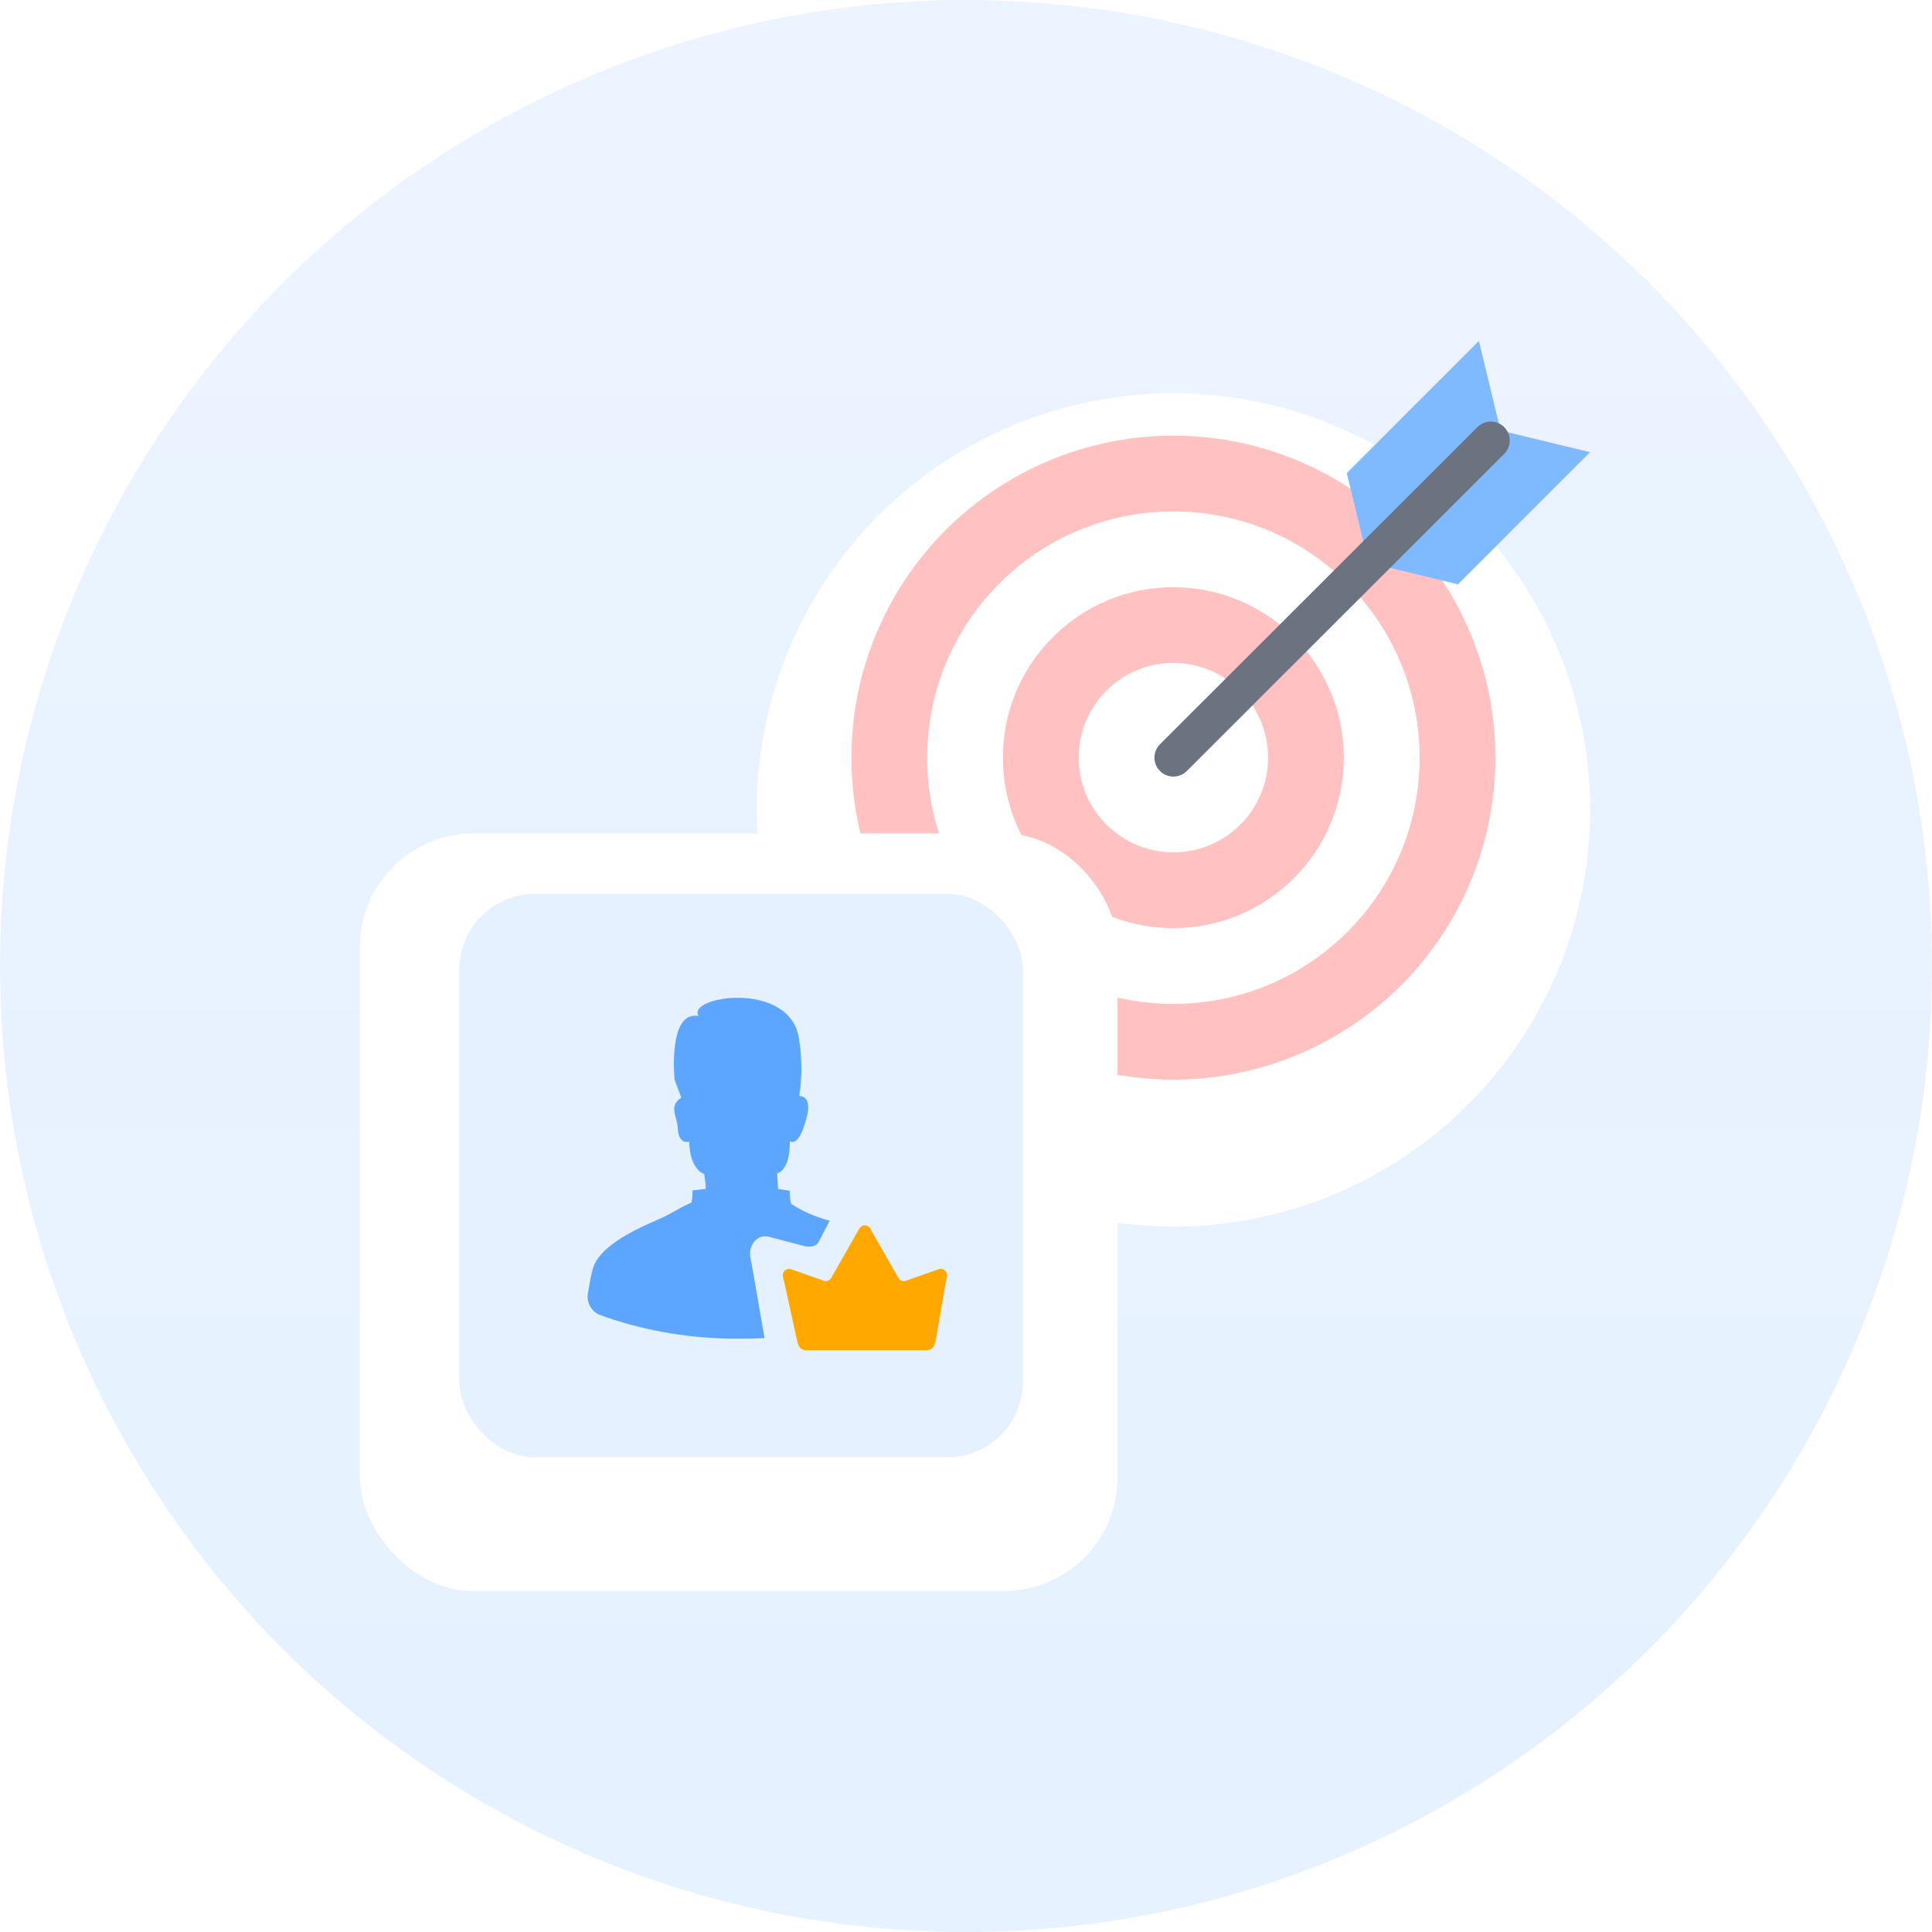 <svg width="102" height="102" viewBox="0 0 102 102" fill="none" xmlns="http://www.w3.org/2000/svg">
<circle cx="51" cy="51" r="51" fill="url(#paint0_linear_1342_4420)"/>
<g filter="url(#filter0_d_1342_4420)">
<circle cx="61.949" cy="40" r="22" fill="white"/>
</g>
<circle cx="61.951" cy="40" r="17" fill="#FF9A97" fill-opacity="0.6"/>
<circle cx="61.95" cy="40.001" r="13" fill="white"/>
<circle cx="61.948" cy="40.002" r="9" fill="#FF9A97" fill-opacity="0.6"/>
<circle cx="61.95" cy="39.999" r="5" fill="white"/>
<path d="M78.08 18L79.221 22.73L83.951 23.872L76.974 30.849L72.244 29.708L71.102 24.978L78.08 18Z" fill="white"/>
<path d="M78.08 18L79.221 22.73L83.951 23.872L76.974 30.849L72.244 29.708L71.102 24.978L78.08 18Z" fill="#0075FF" fill-opacity="0.5"/>
<path d="M78.707 23.257L61.949 40" stroke="#6A737F" stroke-width="2" stroke-linecap="round" stroke-linejoin="round"/>
<g filter="url(#filter1_d_1342_4420)">
<rect x="19" y="42" width="40" height="40" rx="6" fill="white"/>
</g>
<rect opacity="0.1" x="24.251" y="47.187" width="29.755" height="29.755" rx="4" fill="#0075FF"/>
<path fill-rule="evenodd" clip-rule="evenodd" d="M40.363 70.64L39.68 66.705C39.671 66.654 39.66 66.603 39.65 66.552C39.611 66.361 39.572 66.169 39.615 65.981C39.702 65.612 40.017 65.174 40.579 65.291L42.492 65.793C42.803 65.84 43.09 65.823 43.228 65.555L43.805 64.444C43.755 64.431 43.705 64.418 43.654 64.405C42.999 64.225 42.377 63.947 41.809 63.581C41.685 63.511 41.703 62.867 41.703 62.867L41.081 62.774C41.081 62.722 41.028 61.95 41.028 61.95C41.773 61.705 41.696 60.255 41.696 60.255C42.169 60.513 42.477 59.366 42.477 59.366C43.036 57.773 42.198 57.869 42.198 57.869C42.345 56.896 42.345 55.907 42.198 54.935C41.826 51.708 36.216 52.584 36.881 53.638C35.241 53.341 35.615 57.003 35.615 57.003L35.971 57.951C35.478 58.265 35.575 58.625 35.683 59.028L35.683 59.028C35.728 59.196 35.775 59.371 35.782 59.553C35.817 60.466 36.386 60.277 36.386 60.277C36.422 61.785 37.179 61.982 37.179 61.982C37.322 62.929 37.233 62.768 37.233 62.768L36.559 62.848C36.568 63.063 36.55 63.279 36.505 63.49C36.114 63.661 35.874 63.798 35.636 63.933C35.393 64.071 35.153 64.208 34.754 64.379C33.232 65.034 31.578 65.885 31.284 67.032C31.198 67.367 31.113 67.818 31.037 68.288C30.957 68.78 31.231 69.262 31.7 69.433C33.744 70.18 36.052 70.623 38.499 70.675H39.485C39.78 70.669 40.072 70.657 40.363 70.64Z" fill="#0075FF" fill-opacity="0.6"/>
<path fill-rule="evenodd" clip-rule="evenodd" d="M42.061 70.693C42.105 70.893 42.149 71.12 42.327 71.222C42.397 71.262 42.476 71.284 42.559 71.284H45.658H48.934C48.988 71.284 49.04 71.275 49.089 71.257C49.335 71.171 49.388 70.865 49.432 70.608L49.906 67.838C49.95 67.58 50.085 67.272 49.901 67.087C49.806 66.992 49.657 66.952 49.514 67.024L47.876 67.599C47.713 67.68 47.514 67.616 47.43 67.454L45.954 64.874C45.83 64.634 45.486 64.634 45.362 64.874L43.891 67.453C43.807 67.616 43.608 67.68 43.444 67.598L41.812 67.024C41.64 66.937 41.458 67.014 41.374 67.153C41.268 67.329 41.375 67.55 41.419 67.751L42.061 70.693Z" fill="#FFA900"/>
<defs>
<filter id="filter0_d_1342_4420" x="31.679" y="12.487" width="60.54" height="60.54" filterUnits="userSpaceOnUse" color-interpolation-filters="sRGB">
<feFlood flood-opacity="0" result="BackgroundImageFix"/>
<feColorMatrix in="SourceAlpha" type="matrix" values="0 0 0 0 0 0 0 0 0 0 0 0 0 0 0 0 0 0 127 0" result="hardAlpha"/>
<feOffset dy="2.757"/>
<feGaussianBlur stdDeviation="4.135"/>
<feComposite in2="hardAlpha" operator="out"/>
<feColorMatrix type="matrix" values="0 0 0 0 0.424 0 0 0 0 0.424 0 0 0 0 0.424 0 0 0 0.12 0"/>
<feBlend mode="normal" in2="BackgroundImageFix" result="effect1_dropShadow_1342_4420"/>
<feBlend mode="normal" in="SourceGraphic" in2="effect1_dropShadow_1342_4420" result="shape"/>
</filter>
<filter id="filter1_d_1342_4420" x="14" y="39" width="50" height="50" filterUnits="userSpaceOnUse" color-interpolation-filters="sRGB">
<feFlood flood-opacity="0" result="BackgroundImageFix"/>
<feColorMatrix in="SourceAlpha" type="matrix" values="0 0 0 0 0 0 0 0 0 0 0 0 0 0 0 0 0 0 127 0" result="hardAlpha"/>
<feOffset dy="2"/>
<feGaussianBlur stdDeviation="2.5"/>
<feComposite in2="hardAlpha" operator="out"/>
<feColorMatrix type="matrix" values="0 0 0 0 0.424 0 0 0 0 0.424 0 0 0 0 0.424 0 0 0 0.08 0"/>
<feBlend mode="normal" in2="BackgroundImageFix" result="effect1_dropShadow_1342_4420"/>
<feBlend mode="normal" in="SourceGraphic" in2="effect1_dropShadow_1342_4420" result="shape"/>
</filter>
<linearGradient id="paint0_linear_1342_4420" x1="50.596" y1="19.285" x2="50.596" y2="102" gradientUnits="userSpaceOnUse">
<stop stop-color="#0075FF" stop-opacity="0.08"/>
<stop offset="1" stop-color="#0075FF" stop-opacity="0.1"/>
</linearGradient>
</defs>
</svg>
